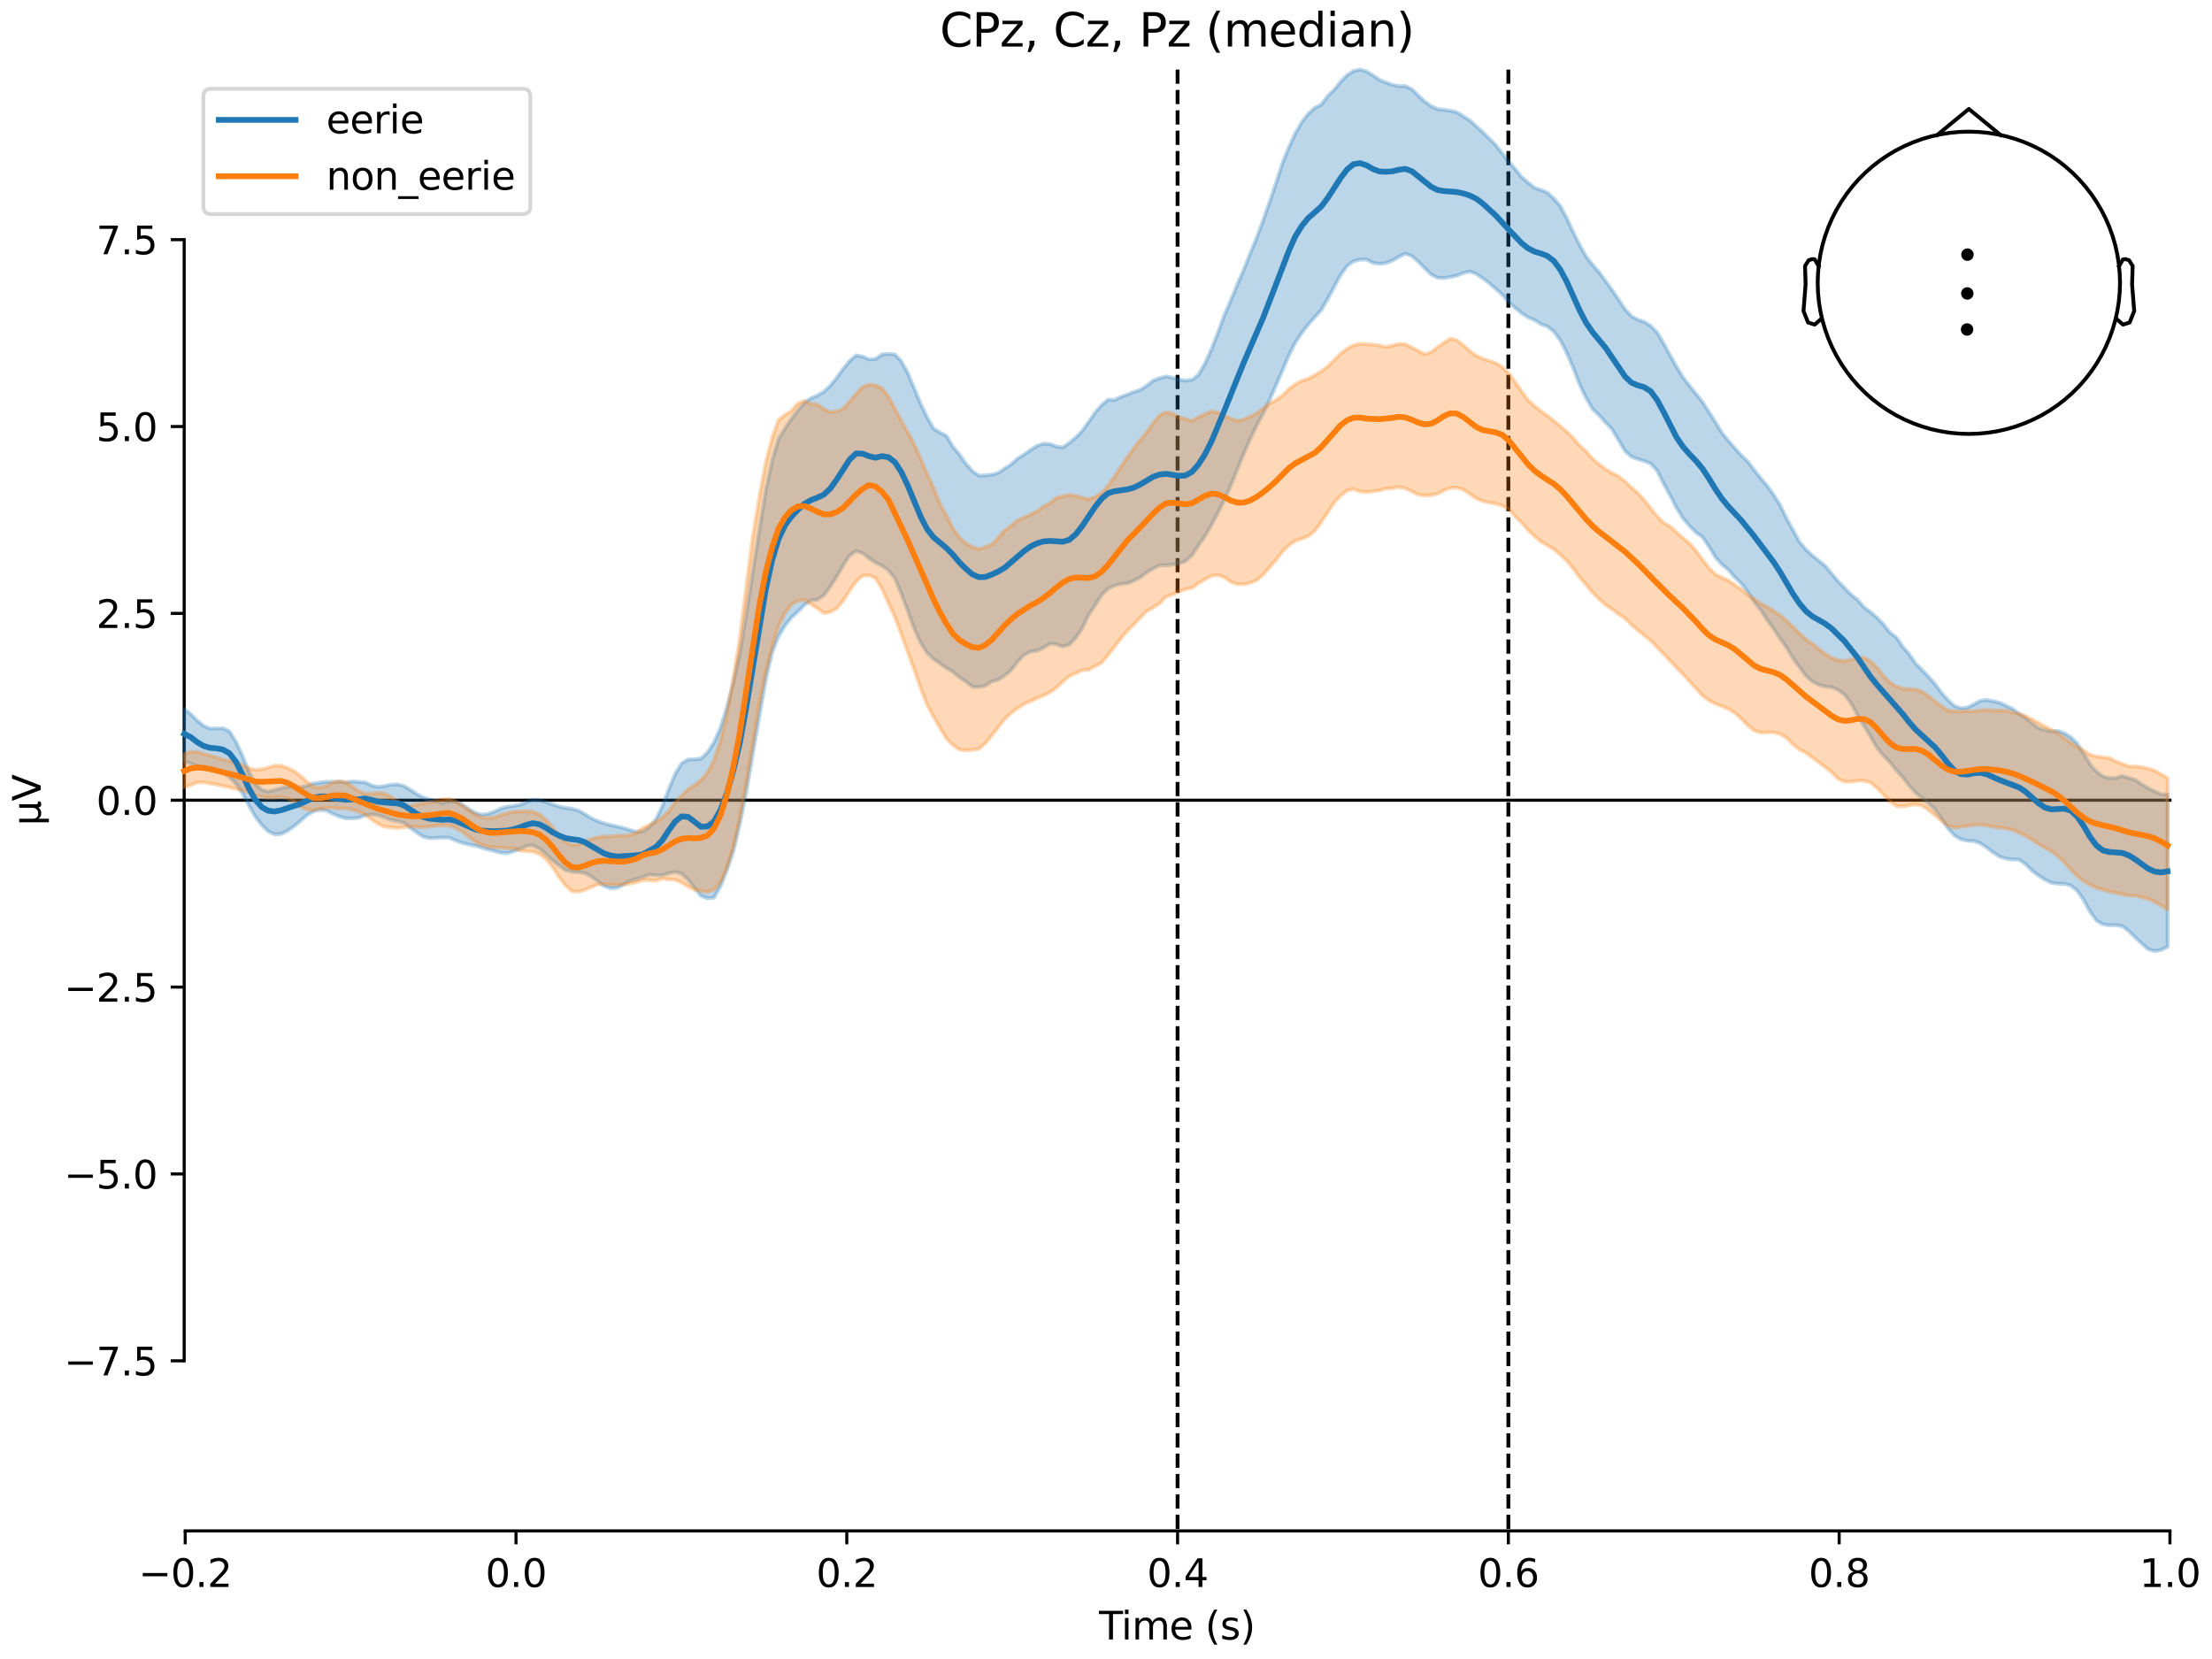 <?xml version="1.0" encoding="utf-8" standalone="no"?>
<!DOCTYPE svg PUBLIC "-//W3C//DTD SVG 1.1//EN"
  "http://www.w3.org/Graphics/SVG/1.1/DTD/svg11.dtd">
<svg xmlns:xlink="http://www.w3.org/1999/xlink" width="576pt" height="432pt" viewBox="0 0 576 432" xmlns="http://www.w3.org/2000/svg" version="1.1">
 <defs>
  <style type="text/css">*{stroke-linejoin: round; stroke-linecap: butt}</style>
 </defs>
 <g id="figure_1">
  <g id="patch_1">
   <path d="M 0 432 
L 576 432 
L 576 0 
L 0 0 
z
" style="fill: #ffffff"/>
  </g>
  <g id="axes_1">
   <g id="patch_2">
    <path d="M 47.961 398.644 
L 565.048 398.644 
L 565.048 18.118 
L 47.961 18.118 
L 47.961 398.644 
z
" style="fill: none; opacity: 0"/>
   </g>
   <g id="patch_3">
    <path d="M 47.961 354.353 
L 47.961 62.409 
" style="fill: none; stroke: #000000; stroke-width: 0.8; stroke-linejoin: miter; stroke-linecap: square"/>
   </g>
   <g id="LineCollection_1">
    <path d="M 306.639 18.118 
L 306.639 398.644 
" clip-path="url(#pc9b8f1519e)" style="fill: none; stroke-dasharray: 3.7,1.6; stroke-dashoffset: 0; stroke: #000000"/>
    <path d="M 392.776 18.118 
L 392.776 398.644 
" clip-path="url(#pc9b8f1519e)" style="fill: none; stroke-dasharray: 3.7,1.6; stroke-dashoffset: 0; stroke: #000000"/>
   </g>
   <g id="matplotlib.axis_1">
    <g id="xtick_1">
     <g id="line2d_1">
      <defs>
       <path id="m249f387455" d="M 0 0 
L 0 3.5 
" style="stroke: #000000; stroke-width: 0.8"/>
      </defs>
      <g>
       <use xlink:href="#m249f387455" x="48.23" y="398.644" style="stroke: #000000; stroke-width: 0.8"/>
      </g>
     </g>
     <g id="text_1">
      <!-- −0.2 -->
      <g transform="translate(36.089 413.242) scale(0.1 -0.1)">
       <defs>
        <path id="DejaVuSans-2212" d="M 678 2272 
L 4684 2272 
L 4684 1741 
L 678 1741 
L 678 2272 
z
" transform="scale(0.016)"/>
        <path id="DejaVuSans-30" d="M 2034 4250 
Q 1547 4250 1301 3770 
Q 1056 3291 1056 2328 
Q 1056 1369 1301 889 
Q 1547 409 2034 409 
Q 2525 409 2770 889 
Q 3016 1369 3016 2328 
Q 3016 3291 2770 3770 
Q 2525 4250 2034 4250 
z
M 2034 4750 
Q 2819 4750 3233 4129 
Q 3647 3509 3647 2328 
Q 3647 1150 3233 529 
Q 2819 -91 2034 -91 
Q 1250 -91 836 529 
Q 422 1150 422 2328 
Q 422 3509 836 4129 
Q 1250 4750 2034 4750 
z
" transform="scale(0.016)"/>
        <path id="DejaVuSans-2e" d="M 684 794 
L 1344 794 
L 1344 0 
L 684 0 
L 684 794 
z
" transform="scale(0.016)"/>
        <path id="DejaVuSans-32" d="M 1228 531 
L 3431 531 
L 3431 0 
L 469 0 
L 469 531 
Q 828 903 1448 1529 
Q 2069 2156 2228 2338 
Q 2531 2678 2651 2914 
Q 2772 3150 2772 3378 
Q 2772 3750 2511 3984 
Q 2250 4219 1831 4219 
Q 1534 4219 1204 4116 
Q 875 4013 500 3803 
L 500 4441 
Q 881 4594 1212 4672 
Q 1544 4750 1819 4750 
Q 2544 4750 2975 4387 
Q 3406 4025 3406 3419 
Q 3406 3131 3298 2873 
Q 3191 2616 2906 2266 
Q 2828 2175 2409 1742 
Q 1991 1309 1228 531 
z
" transform="scale(0.016)"/>
       </defs>
       <use xlink:href="#DejaVuSans-2212"/>
       <use xlink:href="#DejaVuSans-30" transform="translate(83.789 0)"/>
       <use xlink:href="#DejaVuSans-2e" transform="translate(147.412 0)"/>
       <use xlink:href="#DejaVuSans-32" transform="translate(179.199 0)"/>
      </g>
     </g>
    </g>
    <g id="xtick_2">
     <g id="line2d_2">
      <g>
       <use xlink:href="#m249f387455" x="134.367" y="398.644" style="stroke: #000000; stroke-width: 0.8"/>
      </g>
     </g>
     <g id="text_2">
      <!-- 0.0 -->
      <g transform="translate(126.415 413.242) scale(0.1 -0.1)">
       <use xlink:href="#DejaVuSans-30"/>
       <use xlink:href="#DejaVuSans-2e" transform="translate(63.623 0)"/>
       <use xlink:href="#DejaVuSans-30" transform="translate(95.41 0)"/>
      </g>
     </g>
    </g>
    <g id="xtick_3">
     <g id="line2d_3">
      <g>
       <use xlink:href="#m249f387455" x="220.503" y="398.644" style="stroke: #000000; stroke-width: 0.8"/>
      </g>
     </g>
     <g id="text_3">
      <!-- 0.2 -->
      <g transform="translate(212.551 413.242) scale(0.1 -0.1)">
       <use xlink:href="#DejaVuSans-30"/>
       <use xlink:href="#DejaVuSans-2e" transform="translate(63.623 0)"/>
       <use xlink:href="#DejaVuSans-32" transform="translate(95.41 0)"/>
      </g>
     </g>
    </g>
    <g id="xtick_4">
     <g id="line2d_4">
      <g>
       <use xlink:href="#m249f387455" x="306.639" y="398.644" style="stroke: #000000; stroke-width: 0.8"/>
      </g>
     </g>
     <g id="text_4">
      <!-- 0.4 -->
      <g transform="translate(298.688 413.242) scale(0.1 -0.1)">
       <defs>
        <path id="DejaVuSans-34" d="M 2419 4116 
L 825 1625 
L 2419 1625 
L 2419 4116 
z
M 2253 4666 
L 3047 4666 
L 3047 1625 
L 3713 1625 
L 3713 1100 
L 3047 1100 
L 3047 0 
L 2419 0 
L 2419 1100 
L 313 1100 
L 313 1709 
L 2253 4666 
z
" transform="scale(0.016)"/>
       </defs>
       <use xlink:href="#DejaVuSans-30"/>
       <use xlink:href="#DejaVuSans-2e" transform="translate(63.623 0)"/>
       <use xlink:href="#DejaVuSans-34" transform="translate(95.41 0)"/>
      </g>
     </g>
    </g>
    <g id="xtick_5">
     <g id="line2d_5">
      <g>
       <use xlink:href="#m249f387455" x="392.776" y="398.644" style="stroke: #000000; stroke-width: 0.8"/>
      </g>
     </g>
     <g id="text_5">
      <!-- 0.6 -->
      <g transform="translate(384.824 413.242) scale(0.1 -0.1)">
       <defs>
        <path id="DejaVuSans-36" d="M 2113 2584 
Q 1688 2584 1439 2293 
Q 1191 2003 1191 1497 
Q 1191 994 1439 701 
Q 1688 409 2113 409 
Q 2538 409 2786 701 
Q 3034 994 3034 1497 
Q 3034 2003 2786 2293 
Q 2538 2584 2113 2584 
z
M 3366 4563 
L 3366 3988 
Q 3128 4100 2886 4159 
Q 2644 4219 2406 4219 
Q 1781 4219 1451 3797 
Q 1122 3375 1075 2522 
Q 1259 2794 1537 2939 
Q 1816 3084 2150 3084 
Q 2853 3084 3261 2657 
Q 3669 2231 3669 1497 
Q 3669 778 3244 343 
Q 2819 -91 2113 -91 
Q 1303 -91 875 529 
Q 447 1150 447 2328 
Q 447 3434 972 4092 
Q 1497 4750 2381 4750 
Q 2619 4750 2861 4703 
Q 3103 4656 3366 4563 
z
" transform="scale(0.016)"/>
       </defs>
       <use xlink:href="#DejaVuSans-30"/>
       <use xlink:href="#DejaVuSans-2e" transform="translate(63.623 0)"/>
       <use xlink:href="#DejaVuSans-36" transform="translate(95.41 0)"/>
      </g>
     </g>
    </g>
    <g id="xtick_6">
     <g id="line2d_6">
      <g>
       <use xlink:href="#m249f387455" x="478.912" y="398.644" style="stroke: #000000; stroke-width: 0.8"/>
      </g>
     </g>
     <g id="text_6">
      <!-- 0.8 -->
      <g transform="translate(470.96 413.242) scale(0.1 -0.1)">
       <defs>
        <path id="DejaVuSans-38" d="M 2034 2216 
Q 1584 2216 1326 1975 
Q 1069 1734 1069 1313 
Q 1069 891 1326 650 
Q 1584 409 2034 409 
Q 2484 409 2743 651 
Q 3003 894 3003 1313 
Q 3003 1734 2745 1975 
Q 2488 2216 2034 2216 
z
M 1403 2484 
Q 997 2584 770 2862 
Q 544 3141 544 3541 
Q 544 4100 942 4425 
Q 1341 4750 2034 4750 
Q 2731 4750 3128 4425 
Q 3525 4100 3525 3541 
Q 3525 3141 3298 2862 
Q 3072 2584 2669 2484 
Q 3125 2378 3379 2068 
Q 3634 1759 3634 1313 
Q 3634 634 3220 271 
Q 2806 -91 2034 -91 
Q 1263 -91 848 271 
Q 434 634 434 1313 
Q 434 1759 690 2068 
Q 947 2378 1403 2484 
z
M 1172 3481 
Q 1172 3119 1398 2916 
Q 1625 2713 2034 2713 
Q 2441 2713 2670 2916 
Q 2900 3119 2900 3481 
Q 2900 3844 2670 4047 
Q 2441 4250 2034 4250 
Q 1625 4250 1398 4047 
Q 1172 3844 1172 3481 
z
" transform="scale(0.016)"/>
       </defs>
       <use xlink:href="#DejaVuSans-30"/>
       <use xlink:href="#DejaVuSans-2e" transform="translate(63.623 0)"/>
       <use xlink:href="#DejaVuSans-38" transform="translate(95.41 0)"/>
      </g>
     </g>
    </g>
    <g id="xtick_7">
     <g id="line2d_7">
      <g>
       <use xlink:href="#m249f387455" x="565.048" y="398.644" style="stroke: #000000; stroke-width: 0.8"/>
      </g>
     </g>
     <g id="text_7">
      <!-- 1.0 -->
      <g transform="translate(557.097 413.242) scale(0.1 -0.1)">
       <defs>
        <path id="DejaVuSans-31" d="M 794 531 
L 1825 531 
L 1825 4091 
L 703 3866 
L 703 4441 
L 1819 4666 
L 2450 4666 
L 2450 531 
L 3481 531 
L 3481 0 
L 794 0 
L 794 531 
z
" transform="scale(0.016)"/>
       </defs>
       <use xlink:href="#DejaVuSans-31"/>
       <use xlink:href="#DejaVuSans-2e" transform="translate(63.623 0)"/>
       <use xlink:href="#DejaVuSans-30" transform="translate(95.41 0)"/>
      </g>
     </g>
    </g>
    <g id="text_8">
     <!-- Time (s) -->
     <g transform="translate(286.176 426.92) scale(0.1 -0.1)">
      <defs>
       <path id="DejaVuSans-54" d="M -19 4666 
L 3928 4666 
L 3928 4134 
L 2272 4134 
L 2272 0 
L 1638 0 
L 1638 4134 
L -19 4134 
L -19 4666 
z
" transform="scale(0.016)"/>
       <path id="DejaVuSans-69" d="M 603 3500 
L 1178 3500 
L 1178 0 
L 603 0 
L 603 3500 
z
M 603 4863 
L 1178 4863 
L 1178 4134 
L 603 4134 
L 603 4863 
z
" transform="scale(0.016)"/>
       <path id="DejaVuSans-6d" d="M 3328 2828 
Q 3544 3216 3844 3400 
Q 4144 3584 4550 3584 
Q 5097 3584 5394 3201 
Q 5691 2819 5691 2113 
L 5691 0 
L 5113 0 
L 5113 2094 
Q 5113 2597 4934 2840 
Q 4756 3084 4391 3084 
Q 3944 3084 3684 2787 
Q 3425 2491 3425 1978 
L 3425 0 
L 2847 0 
L 2847 2094 
Q 2847 2600 2669 2842 
Q 2491 3084 2119 3084 
Q 1678 3084 1418 2786 
Q 1159 2488 1159 1978 
L 1159 0 
L 581 0 
L 581 3500 
L 1159 3500 
L 1159 2956 
Q 1356 3278 1631 3431 
Q 1906 3584 2284 3584 
Q 2666 3584 2933 3390 
Q 3200 3197 3328 2828 
z
" transform="scale(0.016)"/>
       <path id="DejaVuSans-65" d="M 3597 1894 
L 3597 1613 
L 953 1613 
Q 991 1019 1311 708 
Q 1631 397 2203 397 
Q 2534 397 2845 478 
Q 3156 559 3463 722 
L 3463 178 
Q 3153 47 2828 -22 
Q 2503 -91 2169 -91 
Q 1331 -91 842 396 
Q 353 884 353 1716 
Q 353 2575 817 3079 
Q 1281 3584 2069 3584 
Q 2775 3584 3186 3129 
Q 3597 2675 3597 1894 
z
M 3022 2063 
Q 3016 2534 2758 2815 
Q 2500 3097 2075 3097 
Q 1594 3097 1305 2825 
Q 1016 2553 972 2059 
L 3022 2063 
z
" transform="scale(0.016)"/>
       <path id="DejaVuSans-20" transform="scale(0.016)"/>
       <path id="DejaVuSans-28" d="M 1984 4856 
Q 1566 4138 1362 3434 
Q 1159 2731 1159 2009 
Q 1159 1288 1364 580 
Q 1569 -128 1984 -844 
L 1484 -844 
Q 1016 -109 783 600 
Q 550 1309 550 2009 
Q 550 2706 781 3412 
Q 1013 4119 1484 4856 
L 1984 4856 
z
" transform="scale(0.016)"/>
       <path id="DejaVuSans-73" d="M 2834 3397 
L 2834 2853 
Q 2591 2978 2328 3040 
Q 2066 3103 1784 3103 
Q 1356 3103 1142 2972 
Q 928 2841 928 2578 
Q 928 2378 1081 2264 
Q 1234 2150 1697 2047 
L 1894 2003 
Q 2506 1872 2764 1633 
Q 3022 1394 3022 966 
Q 3022 478 2636 193 
Q 2250 -91 1575 -91 
Q 1294 -91 989 -36 
Q 684 19 347 128 
L 347 722 
Q 666 556 975 473 
Q 1284 391 1588 391 
Q 1994 391 2212 530 
Q 2431 669 2431 922 
Q 2431 1156 2273 1281 
Q 2116 1406 1581 1522 
L 1381 1569 
Q 847 1681 609 1914 
Q 372 2147 372 2553 
Q 372 3047 722 3315 
Q 1072 3584 1716 3584 
Q 2034 3584 2315 3537 
Q 2597 3491 2834 3397 
z
" transform="scale(0.016)"/>
       <path id="DejaVuSans-29" d="M 513 4856 
L 1013 4856 
Q 1481 4119 1714 3412 
Q 1947 2706 1947 2009 
Q 1947 1309 1714 600 
Q 1481 -109 1013 -844 
L 513 -844 
Q 928 -128 1133 580 
Q 1338 1288 1338 2009 
Q 1338 2731 1133 3434 
Q 928 4138 513 4856 
z
" transform="scale(0.016)"/>
      </defs>
      <use xlink:href="#DejaVuSans-54"/>
      <use xlink:href="#DejaVuSans-69" transform="translate(57.959 0)"/>
      <use xlink:href="#DejaVuSans-6d" transform="translate(85.742 0)"/>
      <use xlink:href="#DejaVuSans-65" transform="translate(183.154 0)"/>
      <use xlink:href="#DejaVuSans-20" transform="translate(244.678 0)"/>
      <use xlink:href="#DejaVuSans-28" transform="translate(276.465 0)"/>
      <use xlink:href="#DejaVuSans-73" transform="translate(315.479 0)"/>
      <use xlink:href="#DejaVuSans-29" transform="translate(367.578 0)"/>
     </g>
    </g>
   </g>
   <g id="matplotlib.axis_2">
    <g id="ytick_1">
     <g id="line2d_8">
      <defs>
       <path id="m0642c5c22d" d="M 0 0 
L -3.5 0 
" style="stroke: #000000; stroke-width: 0.8"/>
      </defs>
      <g>
       <use xlink:href="#m0642c5c22d" x="47.961" y="354.353" style="stroke: #000000; stroke-width: 0.8"/>
      </g>
     </g>
     <g id="text_9">
      <!-- −7.5 -->
      <g transform="translate(16.678 358.153) scale(0.1 -0.1)">
       <defs>
        <path id="DejaVuSans-37" d="M 525 4666 
L 3525 4666 
L 3525 4397 
L 1831 0 
L 1172 0 
L 2766 4134 
L 525 4134 
L 525 4666 
z
" transform="scale(0.016)"/>
        <path id="DejaVuSans-35" d="M 691 4666 
L 3169 4666 
L 3169 4134 
L 1269 4134 
L 1269 2991 
Q 1406 3038 1543 3061 
Q 1681 3084 1819 3084 
Q 2600 3084 3056 2656 
Q 3513 2228 3513 1497 
Q 3513 744 3044 326 
Q 2575 -91 1722 -91 
Q 1428 -91 1123 -41 
Q 819 9 494 109 
L 494 744 
Q 775 591 1075 516 
Q 1375 441 1709 441 
Q 2250 441 2565 725 
Q 2881 1009 2881 1497 
Q 2881 1984 2565 2268 
Q 2250 2553 1709 2553 
Q 1456 2553 1204 2497 
Q 953 2441 691 2322 
L 691 4666 
z
" transform="scale(0.016)"/>
       </defs>
       <use xlink:href="#DejaVuSans-2212"/>
       <use xlink:href="#DejaVuSans-37" transform="translate(83.789 0)"/>
       <use xlink:href="#DejaVuSans-2e" transform="translate(147.412 0)"/>
       <use xlink:href="#DejaVuSans-35" transform="translate(179.199 0)"/>
      </g>
     </g>
    </g>
    <g id="ytick_2">
     <g id="line2d_9">
      <g>
       <use xlink:href="#m0642c5c22d" x="47.961" y="305.696" style="stroke: #000000; stroke-width: 0.8"/>
      </g>
     </g>
     <g id="text_10">
      <!-- −5.0 -->
      <g transform="translate(16.678 309.495) scale(0.1 -0.1)">
       <use xlink:href="#DejaVuSans-2212"/>
       <use xlink:href="#DejaVuSans-35" transform="translate(83.789 0)"/>
       <use xlink:href="#DejaVuSans-2e" transform="translate(147.412 0)"/>
       <use xlink:href="#DejaVuSans-30" transform="translate(179.199 0)"/>
      </g>
     </g>
    </g>
    <g id="ytick_3">
     <g id="line2d_10">
      <g>
       <use xlink:href="#m0642c5c22d" x="47.961" y="257.038" style="stroke: #000000; stroke-width: 0.8"/>
      </g>
     </g>
     <g id="text_11">
      <!-- −2.5 -->
      <g transform="translate(16.678 260.838) scale(0.1 -0.1)">
       <use xlink:href="#DejaVuSans-2212"/>
       <use xlink:href="#DejaVuSans-32" transform="translate(83.789 0)"/>
       <use xlink:href="#DejaVuSans-2e" transform="translate(147.412 0)"/>
       <use xlink:href="#DejaVuSans-35" transform="translate(179.199 0)"/>
      </g>
     </g>
    </g>
    <g id="ytick_4">
     <g id="line2d_11">
      <g>
       <use xlink:href="#m0642c5c22d" x="47.961" y="208.381" style="stroke: #000000; stroke-width: 0.8"/>
      </g>
     </g>
     <g id="text_12">
      <!-- 0.0 -->
      <g transform="translate(25.058 212.18) scale(0.1 -0.1)">
       <use xlink:href="#DejaVuSans-30"/>
       <use xlink:href="#DejaVuSans-2e" transform="translate(63.623 0)"/>
       <use xlink:href="#DejaVuSans-30" transform="translate(95.41 0)"/>
      </g>
     </g>
    </g>
    <g id="ytick_5">
     <g id="line2d_12">
      <g>
       <use xlink:href="#m0642c5c22d" x="47.961" y="159.723" style="stroke: #000000; stroke-width: 0.8"/>
      </g>
     </g>
     <g id="text_13">
      <!-- 2.5 -->
      <g transform="translate(25.058 163.523) scale(0.1 -0.1)">
       <use xlink:href="#DejaVuSans-32"/>
       <use xlink:href="#DejaVuSans-2e" transform="translate(63.623 0)"/>
       <use xlink:href="#DejaVuSans-35" transform="translate(95.41 0)"/>
      </g>
     </g>
    </g>
    <g id="ytick_6">
     <g id="line2d_13">
      <g>
       <use xlink:href="#m0642c5c22d" x="47.961" y="111.066" style="stroke: #000000; stroke-width: 0.8"/>
      </g>
     </g>
     <g id="text_14">
      <!-- 5.0 -->
      <g transform="translate(25.058 114.865) scale(0.1 -0.1)">
       <use xlink:href="#DejaVuSans-35"/>
       <use xlink:href="#DejaVuSans-2e" transform="translate(63.623 0)"/>
       <use xlink:href="#DejaVuSans-30" transform="translate(95.41 0)"/>
      </g>
     </g>
    </g>
    <g id="ytick_7">
     <g id="line2d_14">
      <g>
       <use xlink:href="#m0642c5c22d" x="47.961" y="62.409" style="stroke: #000000; stroke-width: 0.8"/>
      </g>
     </g>
     <g id="text_15">
      <!-- 7.5 -->
      <g transform="translate(25.058 66.208) scale(0.1 -0.1)">
       <use xlink:href="#DejaVuSans-37"/>
       <use xlink:href="#DejaVuSans-2e" transform="translate(63.623 0)"/>
       <use xlink:href="#DejaVuSans-35" transform="translate(95.41 0)"/>
      </g>
     </g>
    </g>
    <g id="text_16">
     <!-- µV -->
     <g transform="translate(10.599 214.982) rotate(-90) scale(0.1 -0.1)">
      <defs>
       <path id="DejaVuSans-b5" d="M 544 -1331 
L 544 3500 
L 1119 3500 
L 1119 1325 
Q 1119 872 1334 640 
Q 1550 409 1972 409 
Q 2434 409 2667 671 
Q 2900 934 2900 1459 
L 2900 3500 
L 3475 3500 
L 3475 806 
Q 3475 619 3529 530 
Q 3584 441 3700 441 
Q 3728 441 3778 458 
Q 3828 475 3916 513 
L 3916 50 
Q 3788 -22 3673 -56 
Q 3559 -91 3450 -91 
Q 3234 -91 3106 31 
Q 2978 153 2931 403 
Q 2775 156 2548 32 
Q 2322 -91 2016 -91 
Q 1697 -91 1473 31 
Q 1250 153 1119 397 
L 1119 -1331 
L 544 -1331 
z
" transform="scale(0.016)"/>
       <path id="DejaVuSans-56" d="M 1831 0 
L 50 4666 
L 709 4666 
L 2188 738 
L 3669 4666 
L 4325 4666 
L 2547 0 
L 1831 0 
z
" transform="scale(0.016)"/>
      </defs>
      <use xlink:href="#DejaVuSans-b5"/>
      <use xlink:href="#DejaVuSans-56" transform="translate(63.623 0)"/>
     </g>
    </g>
   </g>
   <g id="patch_4">
    <path d="M 48.23 398.644 
L 565.048 398.644 
" style="fill: none; stroke: #000000; stroke-width: 0.8; stroke-linejoin: miter; stroke-linecap: square"/>
   </g>
   <g id="patch_5">
    <path d="M 47.961 208.381 
L 565.048 208.381 
" style="fill: none; stroke: #000000; stroke-width: 0.8; stroke-linejoin: miter; stroke-linecap: square"/>
   </g>
   <g id="text_17">
    <!-- CPz, Cz, Pz (median) -->
    <g transform="translate(244.735 12.118) scale(0.12 -0.12)">
     <defs>
      <path id="DejaVuSans-43" d="M 4122 4306 
L 4122 3641 
Q 3803 3938 3442 4084 
Q 3081 4231 2675 4231 
Q 1875 4231 1450 3742 
Q 1025 3253 1025 2328 
Q 1025 1406 1450 917 
Q 1875 428 2675 428 
Q 3081 428 3442 575 
Q 3803 722 4122 1019 
L 4122 359 
Q 3791 134 3420 21 
Q 3050 -91 2638 -91 
Q 1578 -91 968 557 
Q 359 1206 359 2328 
Q 359 3453 968 4101 
Q 1578 4750 2638 4750 
Q 3056 4750 3426 4639 
Q 3797 4528 4122 4306 
z
" transform="scale(0.016)"/>
      <path id="DejaVuSans-50" d="M 1259 4147 
L 1259 2394 
L 2053 2394 
Q 2494 2394 2734 2622 
Q 2975 2850 2975 3272 
Q 2975 3691 2734 3919 
Q 2494 4147 2053 4147 
L 1259 4147 
z
M 628 4666 
L 2053 4666 
Q 2838 4666 3239 4311 
Q 3641 3956 3641 3272 
Q 3641 2581 3239 2228 
Q 2838 1875 2053 1875 
L 1259 1875 
L 1259 0 
L 628 0 
L 628 4666 
z
" transform="scale(0.016)"/>
      <path id="DejaVuSans-7a" d="M 353 3500 
L 3084 3500 
L 3084 2975 
L 922 459 
L 3084 459 
L 3084 0 
L 275 0 
L 275 525 
L 2438 3041 
L 353 3041 
L 353 3500 
z
" transform="scale(0.016)"/>
      <path id="DejaVuSans-2c" d="M 750 794 
L 1409 794 
L 1409 256 
L 897 -744 
L 494 -744 
L 750 256 
L 750 794 
z
" transform="scale(0.016)"/>
      <path id="DejaVuSans-64" d="M 2906 2969 
L 2906 4863 
L 3481 4863 
L 3481 0 
L 2906 0 
L 2906 525 
Q 2725 213 2448 61 
Q 2172 -91 1784 -91 
Q 1150 -91 751 415 
Q 353 922 353 1747 
Q 353 2572 751 3078 
Q 1150 3584 1784 3584 
Q 2172 3584 2448 3432 
Q 2725 3281 2906 2969 
z
M 947 1747 
Q 947 1113 1208 752 
Q 1469 391 1925 391 
Q 2381 391 2643 752 
Q 2906 1113 2906 1747 
Q 2906 2381 2643 2742 
Q 2381 3103 1925 3103 
Q 1469 3103 1208 2742 
Q 947 2381 947 1747 
z
" transform="scale(0.016)"/>
      <path id="DejaVuSans-61" d="M 2194 1759 
Q 1497 1759 1228 1600 
Q 959 1441 959 1056 
Q 959 750 1161 570 
Q 1363 391 1709 391 
Q 2188 391 2477 730 
Q 2766 1069 2766 1631 
L 2766 1759 
L 2194 1759 
z
M 3341 1997 
L 3341 0 
L 2766 0 
L 2766 531 
Q 2569 213 2275 61 
Q 1981 -91 1556 -91 
Q 1019 -91 701 211 
Q 384 513 384 1019 
Q 384 1609 779 1909 
Q 1175 2209 1959 2209 
L 2766 2209 
L 2766 2266 
Q 2766 2663 2505 2880 
Q 2244 3097 1772 3097 
Q 1472 3097 1187 3025 
Q 903 2953 641 2809 
L 641 3341 
Q 956 3463 1253 3523 
Q 1550 3584 1831 3584 
Q 2591 3584 2966 3190 
Q 3341 2797 3341 1997 
z
" transform="scale(0.016)"/>
      <path id="DejaVuSans-6e" d="M 3513 2113 
L 3513 0 
L 2938 0 
L 2938 2094 
Q 2938 2591 2744 2837 
Q 2550 3084 2163 3084 
Q 1697 3084 1428 2787 
Q 1159 2491 1159 1978 
L 1159 0 
L 581 0 
L 581 3500 
L 1159 3500 
L 1159 2956 
Q 1366 3272 1645 3428 
Q 1925 3584 2291 3584 
Q 2894 3584 3203 3211 
Q 3513 2838 3513 2113 
z
" transform="scale(0.016)"/>
     </defs>
     <use xlink:href="#DejaVuSans-43"/>
     <use xlink:href="#DejaVuSans-50" transform="translate(69.824 0)"/>
     <use xlink:href="#DejaVuSans-7a" transform="translate(130.127 0)"/>
     <use xlink:href="#DejaVuSans-2c" transform="translate(182.617 0)"/>
     <use xlink:href="#DejaVuSans-20" transform="translate(214.404 0)"/>
     <use xlink:href="#DejaVuSans-43" transform="translate(246.191 0)"/>
     <use xlink:href="#DejaVuSans-7a" transform="translate(316.016 0)"/>
     <use xlink:href="#DejaVuSans-2c" transform="translate(368.506 0)"/>
     <use xlink:href="#DejaVuSans-20" transform="translate(400.293 0)"/>
     <use xlink:href="#DejaVuSans-50" transform="translate(432.08 0)"/>
     <use xlink:href="#DejaVuSans-7a" transform="translate(492.383 0)"/>
     <use xlink:href="#DejaVuSans-20" transform="translate(544.873 0)"/>
     <use xlink:href="#DejaVuSans-28" transform="translate(576.66 0)"/>
     <use xlink:href="#DejaVuSans-6d" transform="translate(615.674 0)"/>
     <use xlink:href="#DejaVuSans-65" transform="translate(713.086 0)"/>
     <use xlink:href="#DejaVuSans-64" transform="translate(774.609 0)"/>
     <use xlink:href="#DejaVuSans-69" transform="translate(838.086 0)"/>
     <use xlink:href="#DejaVuSans-61" transform="translate(865.869 0)"/>
     <use xlink:href="#DejaVuSans-6e" transform="translate(927.148 0)"/>
     <use xlink:href="#DejaVuSans-29" transform="translate(990.527 0)"/>
    </g>
   </g>
   <g id="legend_1">
    <g id="patch_6">
     <path d="M 54.961 55.753 
L 136.103 55.753 
Q 138.103 55.753 138.103 53.753 
L 138.103 25.118 
Q 138.103 23.118 136.103 23.118 
L 54.961 23.118 
Q 52.961 23.118 52.961 25.118 
L 52.961 53.753 
Q 52.961 55.753 54.961 55.753 
z
" style="fill: #ffffff; opacity: 0.8; stroke: #cccccc; stroke-linejoin: miter"/>
    </g>
    <g id="line2d_15">
     <path d="M 56.961 31.217 
L 66.961 31.217 
L 76.961 31.217 
" style="fill: none; stroke: #1f77b4; stroke-width: 1.5; stroke-linecap: square"/>
    </g>
    <g id="text_18">
     <!-- eerie -->
     <g transform="translate(84.961 34.717) scale(0.1 -0.1)">
      <defs>
       <path id="DejaVuSans-72" d="M 2631 2963 
Q 2534 3019 2420 3045 
Q 2306 3072 2169 3072 
Q 1681 3072 1420 2755 
Q 1159 2438 1159 1844 
L 1159 0 
L 581 0 
L 581 3500 
L 1159 3500 
L 1159 2956 
Q 1341 3275 1631 3429 
Q 1922 3584 2338 3584 
Q 2397 3584 2469 3576 
Q 2541 3569 2628 3553 
L 2631 2963 
z
" transform="scale(0.016)"/>
      </defs>
      <use xlink:href="#DejaVuSans-65"/>
      <use xlink:href="#DejaVuSans-65" transform="translate(61.523 0)"/>
      <use xlink:href="#DejaVuSans-72" transform="translate(123.047 0)"/>
      <use xlink:href="#DejaVuSans-69" transform="translate(164.16 0)"/>
      <use xlink:href="#DejaVuSans-65" transform="translate(191.943 0)"/>
     </g>
    </g>
    <g id="line2d_16">
     <path d="M 56.961 45.895 
L 66.961 45.895 
L 76.961 45.895 
" style="fill: none; stroke: #ff7f0e; stroke-width: 1.5; stroke-linecap: square"/>
    </g>
    <g id="text_19">
     <!-- non_eerie -->
     <g transform="translate(84.961 49.395) scale(0.1 -0.1)">
      <defs>
       <path id="DejaVuSans-6f" d="M 1959 3097 
Q 1497 3097 1228 2736 
Q 959 2375 959 1747 
Q 959 1119 1226 758 
Q 1494 397 1959 397 
Q 2419 397 2687 759 
Q 2956 1122 2956 1747 
Q 2956 2369 2687 2733 
Q 2419 3097 1959 3097 
z
M 1959 3584 
Q 2709 3584 3137 3096 
Q 3566 2609 3566 1747 
Q 3566 888 3137 398 
Q 2709 -91 1959 -91 
Q 1206 -91 779 398 
Q 353 888 353 1747 
Q 353 2609 779 3096 
Q 1206 3584 1959 3584 
z
" transform="scale(0.016)"/>
       <path id="DejaVuSans-5f" d="M 3263 -1063 
L 3263 -1509 
L -63 -1509 
L -63 -1063 
L 3263 -1063 
z
" transform="scale(0.016)"/>
      </defs>
      <use xlink:href="#DejaVuSans-6e"/>
      <use xlink:href="#DejaVuSans-6f" transform="translate(63.379 0)"/>
      <use xlink:href="#DejaVuSans-6e" transform="translate(124.561 0)"/>
      <use xlink:href="#DejaVuSans-5f" transform="translate(187.939 0)"/>
      <use xlink:href="#DejaVuSans-65" transform="translate(237.939 0)"/>
      <use xlink:href="#DejaVuSans-65" transform="translate(299.463 0)"/>
      <use xlink:href="#DejaVuSans-72" transform="translate(360.986 0)"/>
      <use xlink:href="#DejaVuSans-69" transform="translate(402.1 0)"/>
      <use xlink:href="#DejaVuSans-65" transform="translate(429.883 0)"/>
     </g>
    </g>
   </g>
   <g id="FillBetweenPolyCollection_1">
    <defs>
     <path id="m77cdea0776" d="M 47.961 -247.413 
L 47.961 -233.671 
L 49.644 -233.174 
L 51.326 -232.562 
L 53.008 -232.105 
L 54.691 -231.936 
L 56.373 -231.492 
L 58.055 -230.832 
L 59.738 -229.601 
L 61.42 -227.951 
L 63.102 -225.472 
L 64.785 -222.299 
L 66.467 -219.388 
L 68.149 -217.164 
L 69.832 -215.538 
L 71.514 -214.737 
L 73.196 -214.842 
L 74.879 -215.679 
L 76.561 -216.845 
L 78.243 -218.238 
L 79.926 -219.699 
L 81.608 -220.678 
L 83.291 -221.132 
L 84.973 -220.96 
L 86.655 -220.092 
L 88.338 -219.401 
L 90.02 -218.916 
L 91.702 -218.918 
L 93.385 -219.045 
L 95.067 -219.685 
L 96.749 -219.945 
L 98.432 -219.715 
L 100.114 -219.133 
L 101.796 -218.487 
L 103.479 -218.173 
L 105.161 -217.701 
L 106.843 -216.432 
L 108.526 -215.206 
L 110.208 -214.124 
L 111.89 -213.747 
L 113.573 -213.823 
L 115.255 -213.893 
L 116.938 -213.883 
L 118.62 -213.165 
L 120.302 -212.517 
L 121.985 -212.12 
L 123.667 -211.764 
L 125.349 -211.318 
L 127.032 -210.8 
L 128.714 -210.401 
L 130.396 -209.94 
L 132.079 -209.831 
L 133.761 -210.321 
L 135.443 -210.962 
L 137.126 -211.699 
L 138.808 -211.834 
L 140.49 -211.006 
L 142.173 -209.548 
L 143.855 -207.965 
L 145.537 -206.652 
L 147.22 -205.428 
L 148.902 -204.969 
L 150.585 -204.837 
L 152.267 -204.642 
L 153.949 -203.785 
L 155.632 -202.536 
L 157.314 -201.266 
L 158.996 -200.688 
L 160.679 -200.799 
L 162.361 -201.644 
L 164.043 -202.595 
L 165.726 -203.095 
L 167.408 -203.602 
L 169.09 -204.228 
L 170.773 -204.087 
L 172.455 -204.052 
L 174.137 -204.616 
L 175.82 -204.955 
L 177.502 -204.467 
L 179.184 -202.933 
L 180.867 -200.766 
L 182.549 -198.705 
L 184.232 -198.088 
L 185.914 -198.234 
L 187.596 -201.218 
L 189.279 -205.358 
L 190.961 -210.391 
L 192.643 -217.408 
L 194.326 -225.724 
L 196.008 -235.621 
L 197.69 -245.248 
L 199.373 -254.847 
L 201.055 -262.155 
L 202.737 -266.351 
L 204.42 -269.1 
L 206.102 -271.204 
L 207.784 -272.749 
L 209.467 -274.457 
L 211.149 -275.686 
L 212.831 -275.817 
L 214.514 -276.931 
L 216.196 -279.238 
L 217.879 -281.862 
L 219.561 -284.744 
L 221.243 -287.333 
L 222.926 -288.468 
L 224.608 -287.955 
L 226.29 -286.601 
L 227.973 -285.492 
L 229.655 -284.69 
L 231.337 -283.466 
L 233.02 -281.403 
L 234.702 -277.363 
L 236.384 -272.875 
L 238.067 -268.284 
L 239.749 -264.595 
L 241.431 -261.957 
L 243.114 -260.385 
L 244.796 -259.198 
L 246.478 -258.021 
L 248.161 -257.013 
L 249.843 -255.607 
L 251.525 -254.49 
L 253.208 -253.178 
L 254.89 -253.098 
L 256.573 -253.407 
L 258.255 -254.543 
L 259.937 -254.968 
L 261.62 -256.091 
L 263.302 -257.426 
L 264.984 -259.717 
L 266.667 -261.429 
L 268.349 -262.296 
L 270.031 -262.549 
L 271.714 -263.324 
L 273.396 -264.364 
L 275.078 -264.223 
L 276.761 -263.658 
L 278.443 -264.104 
L 280.125 -265.929 
L 281.808 -268.402 
L 283.49 -271.918 
L 285.172 -274.394 
L 286.855 -277.054 
L 288.537 -278.719 
L 290.22 -279.517 
L 291.902 -279.953 
L 293.584 -280.084 
L 295.267 -280.742 
L 296.949 -281.645 
L 298.631 -282.983 
L 300.314 -283.926 
L 301.996 -284.804 
L 303.678 -284.769 
L 305.361 -284.953 
L 307.043 -285.238 
L 308.725 -285.843 
L 310.408 -287.405 
L 312.09 -289.988 
L 313.772 -292.346 
L 315.455 -295.278 
L 317.137 -298.462 
L 318.819 -301.796 
L 320.502 -305.561 
L 322.184 -309.685 
L 323.867 -313.864 
L 325.549 -317.649 
L 327.231 -321.185 
L 328.914 -324.271 
L 330.596 -327.844 
L 332.278 -331.709 
L 333.961 -335.564 
L 335.643 -339.555 
L 337.325 -342.846 
L 339.008 -345.358 
L 340.69 -347.518 
L 342.372 -349.432 
L 344.055 -351.277 
L 345.737 -354.157 
L 347.419 -357.304 
L 349.102 -360.412 
L 350.784 -362.75 
L 352.466 -363.955 
L 354.149 -364.387 
L 355.831 -364.424 
L 357.514 -363.548 
L 359.196 -363.31 
L 360.878 -363.491 
L 362.561 -364.142 
L 364.243 -365.088 
L 365.925 -365.969 
L 367.608 -365.345 
L 369.29 -363.901 
L 370.972 -362.169 
L 372.655 -360.55 
L 374.337 -359.669 
L 376.019 -359.6 
L 377.702 -359.869 
L 379.384 -360.249 
L 381.066 -360.904 
L 382.749 -361.312 
L 384.431 -360.661 
L 386.113 -359.538 
L 387.796 -358.256 
L 389.478 -356.803 
L 391.161 -355.277 
L 392.843 -353.421 
L 394.525 -351.818 
L 396.208 -350.453 
L 397.89 -349.376 
L 399.572 -348.657 
L 401.255 -347.61 
L 402.937 -347.004 
L 404.619 -345.663 
L 406.302 -343.39 
L 407.984 -340.094 
L 409.666 -336.226 
L 411.349 -331.83 
L 413.031 -328.345 
L 414.713 -325.481 
L 416.396 -323.907 
L 418.078 -321.99 
L 419.76 -320.261 
L 421.443 -317.429 
L 423.125 -314.592 
L 424.808 -313.076 
L 426.49 -312.473 
L 428.172 -311.915 
L 429.855 -311.277 
L 431.537 -309.434 
L 433.219 -306.04 
L 434.902 -302.991 
L 436.584 -299.707 
L 438.266 -297.031 
L 439.949 -295.044 
L 441.631 -293.369 
L 443.313 -292.177 
L 444.996 -289.711 
L 446.678 -286.91 
L 448.36 -285.048 
L 450.043 -283.641 
L 451.725 -281.687 
L 453.407 -280.118 
L 455.09 -277.857 
L 456.772 -275.272 
L 458.455 -273.171 
L 460.137 -270.613 
L 461.819 -268.251 
L 463.502 -265.763 
L 465.184 -263.419 
L 466.866 -260.652 
L 468.549 -258.314 
L 470.231 -256.056 
L 471.913 -254.562 
L 473.596 -253.676 
L 475.278 -253.216 
L 476.96 -253.048 
L 478.643 -252.345 
L 480.325 -251.098 
L 482.007 -248.808 
L 483.69 -245.805 
L 485.372 -242.991 
L 487.054 -240.257 
L 488.737 -237.323 
L 490.419 -235.246 
L 492.102 -233.541 
L 493.784 -231.43 
L 495.466 -229.596 
L 497.149 -227.42 
L 498.831 -225.594 
L 500.513 -224.181 
L 502.196 -222.812 
L 503.878 -221.167 
L 505.56 -218.854 
L 507.243 -216.334 
L 508.925 -214.467 
L 510.607 -213.465 
L 512.29 -213.062 
L 513.972 -212.994 
L 515.654 -212.445 
L 517.337 -211.304 
L 519.019 -210.011 
L 520.701 -208.943 
L 522.384 -208.389 
L 524.066 -208.189 
L 525.749 -208.151 
L 527.431 -206.985 
L 529.113 -205.3 
L 530.796 -204.008 
L 532.478 -202.968 
L 534.16 -202.123 
L 535.843 -201.885 
L 537.525 -201.843 
L 539.207 -201.435 
L 540.89 -200.073 
L 542.572 -197.674 
L 544.254 -194.58 
L 545.937 -192.283 
L 547.619 -191.296 
L 549.301 -191.06 
L 550.984 -191.081 
L 552.666 -190.814 
L 554.348 -189.521 
L 556.031 -187.871 
L 557.713 -186.282 
L 559.396 -184.802 
L 561.078 -184.36 
L 562.76 -184.612 
L 564.443 -185.488 
L 564.443 -225.164 
L 564.443 -225.164 
L 562.76 -225.17 
L 561.078 -225.938 
L 559.396 -226.758 
L 557.713 -227.776 
L 556.031 -228.929 
L 554.348 -229.407 
L 552.666 -229.975 
L 550.984 -229.413 
L 549.301 -229.394 
L 547.619 -229.814 
L 545.937 -231.078 
L 544.254 -232.972 
L 542.572 -235.785 
L 540.89 -238.452 
L 539.207 -240.026 
L 537.525 -241.075 
L 535.843 -241.682 
L 534.16 -241.578 
L 532.478 -241.921 
L 530.796 -242.434 
L 529.113 -243.712 
L 527.431 -245.112 
L 525.749 -246.165 
L 524.066 -247.415 
L 522.384 -248.222 
L 520.701 -249.004 
L 519.019 -249.401 
L 517.337 -249.734 
L 515.654 -249.501 
L 513.972 -248.569 
L 512.29 -247.753 
L 510.607 -247.56 
L 508.925 -248.171 
L 507.243 -249.682 
L 505.56 -251.613 
L 503.878 -253.857 
L 502.196 -255.786 
L 500.513 -257.545 
L 498.831 -259.213 
L 497.149 -261.643 
L 495.466 -263.583 
L 493.784 -266.039 
L 492.102 -267.32 
L 490.419 -269.465 
L 488.737 -271.176 
L 487.054 -272.636 
L 485.372 -273.878 
L 483.69 -275.814 
L 482.007 -277.158 
L 480.325 -278.889 
L 478.643 -280.599 
L 476.96 -282.632 
L 475.278 -284.618 
L 473.596 -286.033 
L 471.913 -287.343 
L 470.231 -288.917 
L 468.549 -290.938 
L 466.866 -294.042 
L 465.184 -297.064 
L 463.502 -300.54 
L 461.819 -303.187 
L 460.137 -305.518 
L 458.455 -307.525 
L 456.772 -309.623 
L 455.09 -311.82 
L 453.407 -313.446 
L 451.725 -315.326 
L 450.043 -317.261 
L 448.36 -319.333 
L 446.678 -322.087 
L 444.996 -324.714 
L 443.313 -327.344 
L 441.631 -329.455 
L 439.949 -331.548 
L 438.266 -333.708 
L 436.584 -336.457 
L 434.902 -339.476 
L 433.219 -342.567 
L 431.537 -345.38 
L 429.855 -347.126 
L 428.172 -348.192 
L 426.49 -348.759 
L 424.808 -349.663 
L 423.125 -351.482 
L 421.443 -354.037 
L 419.76 -356.509 
L 418.078 -358.822 
L 416.396 -361.102 
L 414.713 -363.026 
L 413.031 -365.174 
L 411.349 -368.168 
L 409.666 -371.508 
L 407.984 -375.17 
L 406.302 -378.327 
L 404.619 -380.289 
L 402.937 -381.815 
L 401.255 -382.538 
L 399.572 -383.121 
L 397.89 -384.431 
L 396.208 -385.901 
L 394.525 -388.019 
L 392.843 -389.924 
L 391.161 -392.091 
L 389.478 -394.243 
L 387.796 -395.927 
L 386.113 -397.579 
L 384.431 -399.097 
L 382.749 -400.627 
L 381.066 -401.682 
L 379.384 -402.76 
L 377.702 -403.18 
L 376.019 -403.401 
L 374.337 -403.594 
L 372.655 -404.363 
L 370.972 -405.581 
L 369.29 -407.134 
L 367.608 -408.805 
L 365.925 -409.582 
L 364.243 -409.555 
L 362.561 -409.91 
L 360.878 -410.529 
L 359.196 -411.196 
L 357.514 -412.403 
L 355.831 -413.4 
L 354.149 -413.882 
L 352.466 -413.516 
L 350.784 -412.446 
L 349.102 -410.712 
L 347.419 -408.614 
L 345.737 -406.993 
L 344.055 -404.74 
L 342.372 -403.914 
L 340.69 -402.388 
L 339.008 -400.21 
L 337.325 -397.338 
L 335.643 -393.704 
L 333.961 -389.531 
L 332.278 -384.331 
L 330.596 -379.399 
L 328.914 -374.589 
L 327.231 -370.087 
L 325.549 -365.975 
L 323.867 -361.759 
L 322.184 -357.909 
L 320.502 -353.772 
L 318.819 -349.953 
L 317.137 -345.337 
L 315.455 -341.042 
L 313.772 -337.345 
L 312.09 -334.394 
L 310.408 -333.11 
L 308.725 -332.897 
L 307.043 -333.139 
L 305.361 -333.645 
L 303.678 -333.985 
L 301.996 -333.539 
L 300.314 -332.91 
L 298.631 -331.567 
L 296.949 -330.484 
L 295.267 -329.946 
L 293.584 -329.279 
L 291.902 -328.638 
L 290.22 -327.838 
L 288.537 -327.936 
L 286.855 -326.509 
L 285.172 -324.555 
L 283.49 -322.15 
L 281.808 -319.784 
L 280.125 -318.072 
L 278.443 -316.674 
L 276.761 -315.483 
L 275.078 -315.752 
L 273.396 -316.365 
L 271.714 -316.455 
L 270.031 -315.873 
L 268.349 -314.835 
L 266.667 -313.624 
L 264.984 -312.592 
L 263.302 -311.067 
L 261.62 -309.964 
L 259.937 -308.85 
L 258.255 -308.413 
L 256.573 -308.216 
L 254.89 -308.16 
L 253.208 -309.334 
L 251.525 -311.24 
L 249.843 -313.63 
L 248.161 -315.624 
L 246.478 -318.461 
L 244.796 -319.367 
L 243.114 -320.378 
L 241.431 -323.28 
L 239.749 -326.828 
L 238.067 -330.888 
L 236.384 -334.89 
L 234.702 -337.915 
L 233.02 -339.701 
L 231.337 -339.857 
L 229.655 -339.7 
L 227.973 -338.497 
L 226.29 -338.443 
L 224.608 -339.137 
L 222.926 -339.481 
L 221.243 -337.999 
L 219.561 -335.963 
L 217.879 -333.645 
L 216.196 -331.552 
L 214.514 -329.984 
L 212.831 -328.994 
L 211.149 -328.277 
L 209.467 -327.124 
L 207.784 -325.174 
L 206.102 -322.973 
L 204.42 -320.452 
L 202.737 -317.72 
L 201.055 -312.034 
L 199.373 -304.147 
L 197.69 -293.833 
L 196.008 -283.139 
L 194.326 -272.128 
L 192.643 -261.934 
L 190.961 -254.29 
L 189.279 -247.753 
L 187.596 -242.433 
L 185.914 -238.65 
L 184.232 -236.053 
L 182.549 -234.473 
L 180.867 -234.281 
L 179.184 -234.239 
L 177.502 -233.23 
L 175.82 -230.497 
L 174.137 -226.463 
L 172.455 -222.024 
L 170.773 -218.562 
L 169.09 -216.657 
L 167.408 -215.491 
L 165.726 -215.427 
L 164.043 -215.855 
L 162.361 -216.387 
L 160.679 -216.78 
L 158.996 -217.15 
L 157.314 -217.597 
L 155.632 -218.179 
L 153.949 -218.932 
L 152.267 -220.017 
L 150.585 -220.957 
L 148.902 -221.402 
L 147.22 -221.622 
L 145.537 -221.995 
L 143.855 -222.525 
L 142.173 -223.158 
L 140.49 -223.588 
L 138.808 -223.777 
L 137.126 -223.157 
L 135.443 -222.461 
L 133.761 -222.138 
L 132.079 -221.92 
L 130.396 -221.465 
L 128.714 -220.621 
L 127.032 -220.065 
L 125.349 -219.842 
L 123.667 -220.404 
L 121.985 -221.381 
L 120.302 -222.564 
L 118.62 -223.348 
L 116.938 -223.356 
L 115.255 -222.838 
L 113.573 -223.314 
L 111.89 -223.786 
L 110.208 -224.321 
L 108.526 -225.253 
L 106.843 -226.354 
L 105.161 -227.337 
L 103.479 -227.746 
L 101.796 -227.643 
L 100.114 -227.31 
L 98.432 -227.075 
L 96.749 -227.471 
L 95.067 -228.267 
L 93.385 -228.389 
L 91.702 -228.524 
L 90.02 -228.272 
L 88.338 -228.45 
L 86.655 -228.386 
L 84.973 -228.423 
L 83.291 -228.202 
L 81.608 -227.997 
L 79.926 -227.356 
L 78.243 -227.032 
L 76.561 -227.187 
L 74.879 -227.162 
L 73.196 -226.794 
L 71.514 -226.292 
L 69.832 -225.891 
L 68.149 -226.359 
L 66.467 -227.961 
L 64.785 -231.144 
L 63.102 -235.273 
L 61.42 -238.89 
L 59.738 -241.57 
L 58.055 -242.347 
L 56.373 -242.312 
L 54.691 -242.275 
L 53.008 -242.99 
L 51.326 -244.385 
L 49.644 -246.061 
L 47.961 -247.413 
z
" style="stroke: #1f77b4; stroke-opacity: 0.3"/>
    </defs>
    <g>
     <use xlink:href="#m77cdea0776" x="0" y="432" style="fill: #1f77b4; fill-opacity: 0.3; stroke: #1f77b4; stroke-opacity: 0.3"/>
    </g>
   </g>
   <g id="FillBetweenPolyCollection_2">
    <defs>
     <path id="mb715176510" d="M 47.961 -235.609 
L 47.961 -226.929 
L 49.644 -227.599 
L 51.326 -228.212 
L 53.008 -228.319 
L 54.691 -227.999 
L 56.373 -227.731 
L 58.055 -227.327 
L 59.738 -226.976 
L 61.42 -226.57 
L 63.102 -226.174 
L 64.785 -225.627 
L 66.467 -224.914 
L 68.149 -224.478 
L 69.832 -224.255 
L 71.514 -224.256 
L 73.196 -224.427 
L 74.879 -224.136 
L 76.561 -223.183 
L 78.243 -221.857 
L 79.926 -221.245 
L 81.608 -221.016 
L 83.291 -221.457 
L 84.973 -221.587 
L 86.655 -221.625 
L 88.338 -221.43 
L 90.02 -221.484 
L 91.702 -221.167 
L 93.385 -220.623 
L 95.067 -219.905 
L 96.749 -218.631 
L 98.432 -217.475 
L 100.114 -216.74 
L 101.796 -216.57 
L 103.479 -216.37 
L 105.161 -216.605 
L 106.843 -216.82 
L 108.526 -216.604 
L 110.208 -216.587 
L 111.89 -216.759 
L 113.573 -216.991 
L 115.255 -217.075 
L 116.938 -217.015 
L 118.62 -216.433 
L 120.302 -215.443 
L 121.985 -214.176 
L 123.667 -212.846 
L 125.349 -212.009 
L 127.032 -211.541 
L 128.714 -211.337 
L 130.396 -211.266 
L 132.079 -211.106 
L 133.761 -211.041 
L 135.443 -210.493 
L 137.126 -210.369 
L 138.808 -210.212 
L 140.49 -209.639 
L 142.173 -208.328 
L 143.855 -206.273 
L 145.537 -203.673 
L 147.22 -201.495 
L 148.902 -199.933 
L 150.585 -199.814 
L 152.267 -200.268 
L 153.949 -201.002 
L 155.632 -201.637 
L 157.314 -201.812 
L 158.996 -201.616 
L 160.679 -201.642 
L 162.361 -201.665 
L 164.043 -201.926 
L 165.726 -202.263 
L 167.408 -202.837 
L 169.09 -202.826 
L 170.773 -202.67 
L 172.455 -203.19 
L 174.137 -202.994 
L 175.82 -202.932 
L 177.502 -202.159 
L 179.184 -201.107 
L 180.867 -200.301 
L 182.549 -199.985 
L 184.232 -199.749 
L 185.914 -200.319 
L 187.596 -202.271 
L 189.279 -206.221 
L 190.961 -211.557 
L 192.643 -219.226 
L 194.326 -228.293 
L 196.008 -238.471 
L 197.69 -248.784 
L 199.373 -257.093 
L 201.055 -263.643 
L 202.737 -269.06 
L 204.42 -272.394 
L 206.102 -274.627 
L 207.784 -275.537 
L 209.467 -275.769 
L 211.149 -274.706 
L 212.831 -273.616 
L 214.514 -272.372 
L 216.196 -272.637 
L 217.879 -273.573 
L 219.561 -275.564 
L 221.243 -278.2 
L 222.926 -280.583 
L 224.608 -282.067 
L 226.29 -282.186 
L 227.973 -281.46 
L 229.655 -278.719 
L 231.337 -275.006 
L 233.02 -271.319 
L 234.702 -266.873 
L 236.384 -262.189 
L 238.067 -257.581 
L 239.749 -252.729 
L 241.431 -248.464 
L 243.114 -245.37 
L 244.796 -242.433 
L 246.478 -239.66 
L 248.161 -237.977 
L 249.843 -236.804 
L 251.525 -236.608 
L 253.208 -236.726 
L 254.89 -236.993 
L 256.573 -238.422 
L 258.255 -240.479 
L 259.937 -242.62 
L 261.62 -244.792 
L 263.302 -246.329 
L 264.984 -247.586 
L 266.667 -248.72 
L 268.349 -249.396 
L 270.031 -250.22 
L 271.714 -250.876 
L 273.396 -251.731 
L 275.078 -252.945 
L 276.761 -254.483 
L 278.443 -255.941 
L 280.125 -256.662 
L 281.808 -257.484 
L 283.49 -257.605 
L 285.172 -258.565 
L 286.855 -259.404 
L 288.537 -261.442 
L 290.22 -263.607 
L 291.902 -265.801 
L 293.584 -267.785 
L 295.267 -269.419 
L 296.949 -271.176 
L 298.631 -272.871 
L 300.314 -273.818 
L 301.996 -274.906 
L 303.678 -276.676 
L 305.361 -277.179 
L 307.043 -277.949 
L 308.725 -278.583 
L 310.408 -278.947 
L 312.09 -280.136 
L 313.772 -281.133 
L 315.455 -282.038 
L 317.137 -282.261 
L 318.819 -281.679 
L 320.502 -280.485 
L 322.184 -279.883 
L 323.867 -279.867 
L 325.549 -280.217 
L 327.231 -280.914 
L 328.914 -282.378 
L 330.596 -284.282 
L 332.278 -286.197 
L 333.961 -288.4 
L 335.643 -290.02 
L 337.325 -291.194 
L 339.008 -291.691 
L 340.69 -292.387 
L 342.372 -293.735 
L 344.055 -296.094 
L 345.737 -298.618 
L 347.419 -301.144 
L 349.102 -302.948 
L 350.784 -304.296 
L 352.466 -304.589 
L 354.149 -304.026 
L 355.831 -303.891 
L 357.514 -304.076 
L 359.196 -304.276 
L 360.878 -304.759 
L 362.561 -304.845 
L 364.243 -305.192 
L 365.925 -304.865 
L 367.608 -304.07 
L 369.29 -303.216 
L 370.972 -302.962 
L 372.655 -303.065 
L 374.337 -303.402 
L 376.019 -304.339 
L 377.702 -304.946 
L 379.384 -304.994 
L 381.066 -304.525 
L 382.749 -303.376 
L 384.431 -302.193 
L 386.113 -301.528 
L 387.796 -301.136 
L 389.478 -300.869 
L 391.161 -300.329 
L 392.843 -299.379 
L 394.525 -297.591 
L 396.208 -295.909 
L 397.89 -293.993 
L 399.572 -292.376 
L 401.255 -290.972 
L 402.937 -289.991 
L 404.619 -288.978 
L 406.302 -287.538 
L 407.984 -285.987 
L 409.666 -283.936 
L 411.349 -281.698 
L 413.031 -279.698 
L 414.713 -277.682 
L 416.396 -276.016 
L 418.078 -274.464 
L 419.76 -273.389 
L 421.443 -272.112 
L 423.125 -271.012 
L 424.808 -269.362 
L 426.49 -267.894 
L 428.172 -266.509 
L 429.855 -265.145 
L 431.537 -263.458 
L 433.219 -261.695 
L 434.902 -259.915 
L 436.584 -258.128 
L 438.266 -256.386 
L 439.949 -254.55 
L 441.631 -252.739 
L 443.313 -250.881 
L 444.996 -249.64 
L 446.678 -248.729 
L 448.36 -248.103 
L 450.043 -247.384 
L 451.725 -246.386 
L 453.407 -244.856 
L 455.09 -243.153 
L 456.772 -241.786 
L 458.455 -241.219 
L 460.137 -241.305 
L 461.819 -241.312 
L 463.502 -240.884 
L 465.184 -239.898 
L 466.866 -238.214 
L 468.549 -236.84 
L 470.231 -235.99 
L 471.913 -234.761 
L 473.596 -233.517 
L 475.278 -232.229 
L 476.96 -230.907 
L 478.643 -229.221 
L 480.325 -228.465 
L 482.007 -228.422 
L 483.69 -228.682 
L 485.372 -228.703 
L 487.054 -228.248 
L 488.737 -226.883 
L 490.419 -225.118 
L 492.102 -223.326 
L 493.784 -222.116 
L 495.466 -221.964 
L 497.149 -222.293 
L 498.831 -222.538 
L 500.513 -222.171 
L 502.196 -221.082 
L 503.878 -219.711 
L 505.56 -218.252 
L 507.243 -216.984 
L 508.925 -216.463 
L 510.607 -216.71 
L 512.29 -216.926 
L 513.972 -217.16 
L 515.654 -217.264 
L 517.337 -217.04 
L 519.019 -216.693 
L 520.701 -216.503 
L 522.384 -216.234 
L 524.066 -215.886 
L 525.749 -215.164 
L 527.431 -214.37 
L 529.113 -213.341 
L 530.796 -212.21 
L 532.478 -211.226 
L 534.16 -210.397 
L 535.843 -209.061 
L 537.525 -207.481 
L 539.207 -205.549 
L 540.89 -203.887 
L 542.572 -202.571 
L 544.254 -201.561 
L 545.937 -200.831 
L 547.619 -200.292 
L 549.301 -199.826 
L 550.984 -199.498 
L 552.666 -199.119 
L 554.348 -198.828 
L 556.031 -198.753 
L 557.713 -198.343 
L 559.396 -197.919 
L 561.078 -197.159 
L 562.76 -196.247 
L 564.443 -195.124 
L 564.443 -229.352 
L 564.443 -229.352 
L 562.76 -230.379 
L 561.078 -231.334 
L 559.396 -231.844 
L 557.713 -232.228 
L 556.031 -232.411 
L 554.348 -232.422 
L 552.666 -233.089 
L 550.984 -233.731 
L 549.301 -234.591 
L 547.619 -234.802 
L 545.937 -235 
L 544.254 -235.449 
L 542.572 -236.546 
L 540.89 -237.542 
L 539.207 -238.607 
L 537.525 -239.803 
L 535.843 -241.094 
L 534.16 -241.987 
L 532.478 -242.825 
L 530.796 -243.755 
L 529.113 -244.69 
L 527.431 -245.488 
L 525.749 -246.153 
L 524.066 -246.475 
L 522.384 -246.995 
L 520.701 -247.023 
L 519.019 -247.017 
L 517.337 -247.15 
L 515.654 -247.019 
L 513.972 -246.788 
L 512.29 -246.884 
L 510.607 -246.732 
L 508.925 -246.812 
L 507.243 -246.988 
L 505.56 -248.121 
L 503.878 -249.359 
L 502.196 -250.715 
L 500.513 -251.91 
L 498.831 -252.453 
L 497.149 -252.58 
L 495.466 -252.706 
L 493.784 -253.277 
L 492.102 -254.291 
L 490.419 -256.03 
L 488.737 -258.231 
L 487.054 -259.832 
L 485.372 -260.778 
L 483.69 -260.778 
L 482.007 -260.282 
L 480.325 -259.862 
L 478.643 -260.081 
L 476.96 -260.701 
L 475.278 -261.724 
L 473.596 -263.055 
L 471.913 -264.349 
L 470.231 -265.574 
L 468.549 -267.087 
L 466.866 -268.792 
L 465.184 -270.377 
L 463.502 -271.822 
L 461.819 -272.922 
L 460.137 -273.956 
L 458.455 -274.862 
L 456.772 -276.031 
L 455.09 -277.165 
L 453.407 -278.529 
L 451.725 -279.678 
L 450.043 -280.819 
L 448.36 -281.615 
L 446.678 -282.436 
L 444.996 -284.104 
L 443.313 -286.282 
L 441.631 -288.556 
L 439.949 -290.461 
L 438.266 -291.892 
L 436.584 -293.325 
L 434.902 -294.919 
L 433.219 -295.814 
L 431.537 -297.565 
L 429.855 -299.578 
L 428.172 -301.723 
L 426.49 -303.578 
L 424.808 -305.019 
L 423.125 -306.652 
L 421.443 -307.972 
L 419.76 -308.804 
L 418.078 -309.813 
L 416.396 -311.065 
L 414.713 -312.533 
L 413.031 -314.464 
L 411.349 -315.959 
L 409.666 -317.896 
L 407.984 -319.562 
L 406.302 -321.015 
L 404.619 -322.387 
L 402.937 -323.729 
L 401.255 -324.918 
L 399.572 -326.275 
L 397.89 -327.805 
L 396.208 -330.124 
L 394.525 -332.511 
L 392.843 -334.811 
L 391.161 -336.383 
L 389.478 -337.459 
L 387.796 -338.044 
L 386.113 -338.58 
L 384.431 -339.377 
L 382.749 -340.567 
L 381.066 -342.096 
L 379.384 -343.388 
L 377.702 -343.823 
L 376.019 -342.776 
L 374.337 -341.568 
L 372.655 -340.247 
L 370.972 -339.747 
L 369.29 -340.654 
L 367.608 -341.514 
L 365.925 -342.368 
L 364.243 -342.434 
L 362.561 -341.978 
L 360.878 -341.643 
L 359.196 -342.023 
L 357.514 -342.247 
L 355.831 -342.371 
L 354.149 -342.463 
L 352.466 -342.081 
L 350.784 -341.179 
L 349.102 -339.893 
L 347.419 -338.195 
L 345.737 -336.603 
L 344.055 -335.303 
L 342.372 -334.307 
L 340.69 -333.383 
L 339.008 -332.843 
L 337.325 -331.943 
L 335.643 -330.72 
L 333.961 -328.998 
L 332.278 -327.836 
L 330.596 -326.957 
L 328.914 -325.637 
L 327.231 -324.367 
L 325.549 -323.499 
L 323.867 -322.81 
L 322.184 -322.399 
L 320.502 -322.989 
L 318.819 -323.754 
L 317.137 -324.541 
L 315.455 -324.91 
L 313.772 -324.148 
L 312.09 -323.37 
L 310.408 -322.42 
L 308.725 -322.869 
L 307.043 -323.346 
L 305.361 -324.294 
L 303.678 -324.688 
L 301.996 -323.891 
L 300.314 -321.868 
L 298.631 -319.499 
L 296.949 -317.483 
L 295.267 -315.323 
L 293.584 -312.95 
L 291.902 -310.565 
L 290.22 -307.867 
L 288.537 -305.53 
L 286.855 -303.669 
L 285.172 -302.571 
L 283.49 -301.994 
L 281.808 -302.397 
L 280.125 -302.875 
L 278.443 -303.15 
L 276.761 -302.755 
L 275.078 -302.37 
L 273.396 -300.967 
L 271.714 -300.101 
L 270.031 -298.855 
L 268.349 -298.084 
L 266.667 -297.282 
L 264.984 -296.456 
L 263.302 -295.132 
L 261.62 -293.874 
L 259.937 -291.979 
L 258.255 -290.233 
L 256.573 -289.534 
L 254.89 -289.006 
L 253.208 -289.579 
L 251.525 -290.511 
L 249.843 -292.023 
L 248.161 -294.379 
L 246.478 -297.736 
L 244.796 -300.738 
L 243.114 -304.94 
L 241.431 -308.567 
L 239.749 -312.472 
L 238.067 -316.288 
L 236.384 -319.429 
L 234.702 -322.394 
L 233.02 -325.614 
L 231.337 -328.722 
L 229.655 -330.926 
L 227.973 -331.656 
L 226.29 -331.862 
L 224.608 -331.237 
L 222.926 -329.477 
L 221.243 -327.438 
L 219.561 -325.592 
L 217.879 -324.878 
L 216.196 -324.767 
L 214.514 -325.462 
L 212.831 -326.697 
L 211.149 -326.829 
L 209.467 -327.61 
L 207.784 -326.959 
L 206.102 -325.025 
L 204.42 -323.95 
L 202.737 -322.68 
L 201.055 -317.938 
L 199.373 -311.403 
L 197.69 -302.369 
L 196.008 -292.111 
L 194.326 -279.127 
L 192.643 -265.817 
L 190.961 -255.262 
L 189.279 -245.982 
L 187.596 -238.916 
L 185.914 -234.069 
L 184.232 -230.809 
L 182.549 -228.966 
L 180.867 -227.53 
L 179.184 -226.473 
L 177.502 -224.825 
L 175.82 -223.05 
L 174.137 -220.719 
L 172.455 -219.166 
L 170.773 -218.015 
L 169.09 -217.189 
L 167.408 -216.415 
L 165.726 -215.098 
L 164.043 -214.61 
L 162.361 -214.358 
L 160.679 -214.398 
L 158.996 -214.215 
L 157.314 -214.189 
L 155.632 -213.998 
L 153.949 -213.521 
L 152.267 -212.748 
L 150.585 -212.107 
L 148.902 -211.924 
L 147.22 -212.842 
L 145.537 -214.59 
L 143.855 -216.685 
L 142.173 -218.511 
L 140.49 -219.898 
L 138.808 -220.626 
L 137.126 -220.796 
L 135.443 -220.737 
L 133.761 -220.627 
L 132.079 -220.262 
L 130.396 -219.799 
L 128.714 -219.095 
L 127.032 -218.992 
L 125.349 -219.203 
L 123.667 -219.957 
L 121.985 -221.035 
L 120.302 -222.272 
L 118.62 -223.271 
L 116.938 -223.94 
L 115.255 -223.839 
L 113.573 -223.432 
L 111.89 -223.056 
L 110.208 -222.825 
L 108.526 -222.494 
L 106.843 -222.173 
L 105.161 -222.495 
L 103.479 -223.263 
L 101.796 -224.547 
L 100.114 -225.338 
L 98.432 -225.556 
L 96.749 -225.315 
L 95.067 -225.373 
L 93.385 -226.023 
L 91.702 -227.248 
L 90.02 -228.283 
L 88.338 -228.584 
L 86.655 -228.242 
L 84.973 -227.285 
L 83.291 -226.933 
L 81.608 -227.148 
L 79.926 -228.407 
L 78.243 -229.943 
L 76.561 -231.225 
L 74.879 -231.999 
L 73.196 -232.607 
L 71.514 -232.639 
L 69.832 -232.137 
L 68.149 -231.662 
L 66.467 -231.546 
L 64.785 -231.912 
L 63.102 -232.787 
L 61.42 -233.462 
L 59.738 -233.873 
L 58.055 -234.252 
L 56.373 -234.787 
L 54.691 -235.264 
L 53.008 -235.74 
L 51.326 -236.211 
L 49.644 -236.267 
L 47.961 -235.609 
z
" style="stroke: #ff7f0e; stroke-opacity: 0.3"/>
    </defs>
    <g>
     <use xlink:href="#mb715176510" x="0" y="432" style="fill: #ff7f0e; fill-opacity: 0.3; stroke: #ff7f0e; stroke-opacity: 0.3"/>
    </g>
   </g>
   <g id="line2d_17">
    <path d="M 47.961 191.076 
L 49.644 191.942 
L 51.326 193.244 
L 53.008 194.249 
L 54.691 194.726 
L 56.373 194.88 
L 58.055 195.194 
L 59.738 196.148 
L 61.42 198.348 
L 63.102 201.641 
L 64.785 205.236 
L 66.467 208.252 
L 68.149 210.16 
L 69.832 211.113 
L 71.514 211.319 
L 73.196 210.977 
L 78.243 209.32 
L 81.608 207.741 
L 83.291 207.406 
L 84.973 207.397 
L 86.655 207.805 
L 90.02 208.272 
L 91.702 208.148 
L 93.385 208.15 
L 95.067 207.929 
L 96.749 208.288 
L 98.432 208.77 
L 101.796 209.096 
L 103.479 209.18 
L 105.161 209.718 
L 108.526 211.932 
L 110.208 212.731 
L 111.89 213.177 
L 115.255 213.481 
L 116.938 213.386 
L 118.62 213.735 
L 123.667 215.922 
L 125.349 216.301 
L 128.714 216.456 
L 132.079 216.281 
L 133.761 215.939 
L 135.443 215.419 
L 137.126 214.762 
L 138.808 214.358 
L 140.49 214.675 
L 142.173 215.549 
L 143.855 216.693 
L 145.537 217.564 
L 147.22 218.231 
L 148.902 218.533 
L 150.585 218.721 
L 152.267 219.298 
L 157.314 222.244 
L 158.996 222.779 
L 160.679 223.039 
L 165.726 222.731 
L 167.408 222.451 
L 170.773 220.58 
L 172.455 218.827 
L 174.137 216.231 
L 175.82 213.894 
L 177.502 212.584 
L 179.184 212.71 
L 182.549 215.286 
L 184.232 215.19 
L 185.914 213.926 
L 187.596 210.95 
L 189.279 206.597 
L 190.961 200.594 
L 192.643 193.499 
L 194.326 184.133 
L 199.373 153.625 
L 201.055 145.874 
L 202.737 140.32 
L 204.42 136.769 
L 206.102 134.476 
L 207.784 132.751 
L 209.467 131.205 
L 211.149 130.239 
L 212.831 129.588 
L 214.514 128.811 
L 216.196 127.216 
L 217.879 124.873 
L 221.243 119.667 
L 222.926 118.079 
L 224.608 118.137 
L 226.29 118.788 
L 227.973 119.196 
L 229.655 118.784 
L 231.337 119.048 
L 233.02 120.348 
L 234.702 122.909 
L 236.384 126.463 
L 239.749 134.57 
L 241.431 137.812 
L 243.114 139.926 
L 246.478 142.738 
L 248.161 144.46 
L 249.843 146.472 
L 251.525 148.118 
L 253.208 149.58 
L 254.89 150.294 
L 256.573 150.242 
L 258.255 149.602 
L 259.937 148.827 
L 261.62 147.834 
L 266.667 143.497 
L 268.349 142.306 
L 270.031 141.482 
L 271.714 140.991 
L 273.396 140.852 
L 276.761 141.068 
L 278.443 140.559 
L 280.125 139.109 
L 281.808 136.983 
L 285.172 131.959 
L 286.855 129.857 
L 288.537 128.433 
L 290.22 127.92 
L 293.584 127.429 
L 295.267 126.973 
L 296.949 126.133 
L 300.314 124.137 
L 301.996 123.556 
L 303.678 123.381 
L 307.043 123.919 
L 308.725 123.809 
L 310.408 122.856 
L 312.09 120.941 
L 313.772 118.279 
L 315.455 114.969 
L 318.819 106.915 
L 323.867 94.41 
L 328.914 82.74 
L 332.278 74.04 
L 335.643 65.258 
L 337.325 61.499 
L 339.008 58.788 
L 340.69 56.753 
L 344.055 53.783 
L 345.737 51.545 
L 349.102 46.337 
L 350.784 44.123 
L 352.466 42.742 
L 354.149 42.478 
L 355.831 43.039 
L 357.514 44.007 
L 359.196 44.646 
L 360.878 44.725 
L 362.561 44.615 
L 364.243 44.2 
L 365.925 43.965 
L 367.608 44.568 
L 372.655 48.625 
L 374.337 49.47 
L 376.019 49.751 
L 379.384 50.011 
L 381.066 50.377 
L 382.749 50.929 
L 384.431 51.753 
L 386.113 53.019 
L 389.478 56.094 
L 392.843 59.746 
L 396.208 63.305 
L 397.89 64.653 
L 399.572 65.505 
L 401.255 66.012 
L 402.937 66.655 
L 404.619 67.966 
L 406.302 70.237 
L 407.984 73.376 
L 411.349 80.851 
L 413.031 84.072 
L 414.713 86.507 
L 418.078 90.558 
L 423.125 98.007 
L 424.808 99.635 
L 426.49 100.345 
L 428.172 100.832 
L 429.855 101.909 
L 431.537 104.203 
L 433.219 107.312 
L 436.584 113.912 
L 438.266 116.362 
L 439.949 118.27 
L 441.631 120.008 
L 443.313 122.03 
L 444.996 124.57 
L 446.678 127.351 
L 448.36 129.824 
L 450.043 131.862 
L 453.407 135.457 
L 456.772 139.603 
L 460.137 144.076 
L 461.819 146.318 
L 463.502 148.865 
L 466.866 154.601 
L 468.549 157.099 
L 470.231 159.111 
L 471.913 160.486 
L 475.278 162.412 
L 476.96 163.667 
L 480.325 166.991 
L 483.69 171.239 
L 487.054 176.181 
L 488.737 178.271 
L 495.466 185.93 
L 497.149 188.052 
L 498.831 189.984 
L 503.878 194.6 
L 505.56 196.601 
L 507.243 198.788 
L 508.925 200.679 
L 510.607 201.577 
L 512.29 201.677 
L 513.972 201.344 
L 515.654 201.233 
L 517.337 201.602 
L 520.701 203.12 
L 525.749 205.048 
L 527.431 206.143 
L 530.796 209.131 
L 532.478 210.268 
L 534.16 210.757 
L 537.525 210.563 
L 539.207 211.079 
L 540.89 212.616 
L 542.572 215.066 
L 544.254 217.939 
L 545.937 220.194 
L 547.619 221.469 
L 549.301 221.861 
L 552.666 222.106 
L 554.348 222.74 
L 556.031 223.785 
L 559.396 226.214 
L 561.078 226.963 
L 562.76 227.174 
L 564.443 226.896 
L 564.443 226.896 
" style="fill: none; stroke: #1f77b4; stroke-width: 1.5; stroke-linecap: square"/>
   </g>
   <g id="line2d_18">
    <path d="M 47.961 200.785 
L 49.644 200.094 
L 51.326 199.851 
L 53.008 199.961 
L 54.691 200.257 
L 61.42 201.946 
L 66.467 203.504 
L 68.149 203.589 
L 73.196 203.346 
L 74.879 203.856 
L 76.561 204.753 
L 79.926 206.964 
L 81.608 207.767 
L 83.291 207.801 
L 84.973 207.557 
L 86.655 207.14 
L 88.338 207.098 
L 90.02 207.184 
L 91.702 207.807 
L 93.385 208.634 
L 98.432 210.632 
L 103.479 212.083 
L 106.843 212.527 
L 108.526 212.558 
L 111.89 212.271 
L 115.255 211.791 
L 116.938 211.694 
L 118.62 212.289 
L 120.302 213.11 
L 123.667 215.455 
L 125.349 216.344 
L 127.032 216.786 
L 128.714 216.898 
L 135.443 216.389 
L 137.126 216.488 
L 138.808 216.71 
L 140.49 217.339 
L 142.173 218.642 
L 143.855 220.474 
L 145.537 222.677 
L 147.22 224.614 
L 148.902 225.761 
L 150.585 225.923 
L 152.267 225.427 
L 153.949 224.775 
L 155.632 224.286 
L 157.314 224.142 
L 160.679 224.345 
L 162.361 224.368 
L 164.043 224.085 
L 165.726 223.605 
L 167.408 222.675 
L 169.09 222.231 
L 170.773 221.928 
L 172.455 221.179 
L 175.82 219.109 
L 177.502 218.418 
L 179.184 218.21 
L 180.867 218.305 
L 182.549 218.147 
L 184.232 217.559 
L 185.914 215.747 
L 187.596 212.375 
L 189.279 206.925 
L 190.961 199.629 
L 192.643 190.745 
L 197.69 157.819 
L 199.373 149.093 
L 201.055 142.48 
L 202.737 137.603 
L 204.42 134.671 
L 206.102 132.809 
L 207.784 131.854 
L 209.467 131.756 
L 211.149 132.425 
L 212.831 133.259 
L 214.514 133.922 
L 216.196 133.92 
L 217.879 133.316 
L 219.561 132.24 
L 222.926 128.752 
L 224.608 127.308 
L 226.29 126.292 
L 227.973 126.67 
L 229.655 128.051 
L 231.337 130.127 
L 236.384 140.739 
L 243.114 156.102 
L 244.796 159.533 
L 246.478 162.468 
L 248.161 165.037 
L 249.843 166.673 
L 251.525 167.713 
L 253.208 168.511 
L 254.89 168.692 
L 256.573 167.981 
L 258.255 166.579 
L 261.62 162.828 
L 263.302 161.217 
L 264.984 159.83 
L 268.349 157.664 
L 270.031 156.785 
L 271.714 155.709 
L 273.396 154.418 
L 275.078 152.975 
L 276.761 151.691 
L 278.443 150.757 
L 280.125 150.387 
L 283.49 150.512 
L 285.172 150.061 
L 286.855 148.88 
L 288.537 147.085 
L 293.584 140.689 
L 296.949 137.296 
L 300.314 133.705 
L 301.996 132.138 
L 303.678 131.048 
L 305.361 130.911 
L 308.725 131.3 
L 310.408 131.035 
L 313.772 129.115 
L 315.455 128.554 
L 317.137 128.695 
L 318.819 129.43 
L 320.502 130.332 
L 322.184 130.869 
L 323.867 130.866 
L 325.549 130.319 
L 327.231 129.387 
L 328.914 128.195 
L 330.596 126.813 
L 332.278 125.281 
L 335.643 121.861 
L 337.325 120.624 
L 342.372 117.925 
L 344.055 116.406 
L 349.102 110.706 
L 350.784 109.43 
L 352.466 108.776 
L 354.149 108.731 
L 355.831 109.009 
L 359.196 109.153 
L 362.561 108.807 
L 364.243 108.516 
L 365.925 108.7 
L 367.608 109.29 
L 369.29 110.028 
L 370.972 110.503 
L 372.655 110.331 
L 374.337 109.467 
L 376.019 108.322 
L 377.702 107.599 
L 379.384 107.697 
L 381.066 108.608 
L 384.431 111.21 
L 386.113 111.978 
L 389.478 112.6 
L 391.161 113.217 
L 392.843 114.646 
L 397.89 120.907 
L 399.572 122.571 
L 401.255 123.847 
L 404.619 126.008 
L 406.302 127.413 
L 407.984 129.193 
L 413.031 135.23 
L 414.713 136.986 
L 416.396 138.453 
L 423.125 143.639 
L 426.49 146.77 
L 431.537 151.916 
L 434.902 155.256 
L 438.266 158.375 
L 441.631 161.872 
L 443.313 163.779 
L 444.996 165.419 
L 446.678 166.518 
L 450.043 168.023 
L 451.725 169.055 
L 456.772 173.296 
L 458.455 174.162 
L 461.819 175.043 
L 463.502 175.75 
L 465.184 176.916 
L 470.231 181.361 
L 476.96 186.386 
L 478.643 187.34 
L 480.325 187.717 
L 482.007 187.546 
L 483.69 187.204 
L 485.372 187.236 
L 487.054 188.045 
L 488.737 189.647 
L 490.419 191.647 
L 492.102 193.459 
L 493.784 194.621 
L 495.466 195.045 
L 498.831 195.031 
L 500.513 195.487 
L 502.196 196.511 
L 505.56 199.336 
L 507.243 200.406 
L 508.925 200.94 
L 510.607 200.973 
L 515.654 200.261 
L 517.337 200.245 
L 520.701 200.609 
L 522.384 200.948 
L 524.066 201.41 
L 525.749 202.011 
L 529.113 203.518 
L 534.16 206.032 
L 535.843 207.122 
L 537.525 208.463 
L 540.89 211.59 
L 542.572 212.921 
L 544.254 213.893 
L 545.937 214.505 
L 550.984 215.689 
L 554.348 216.734 
L 559.396 217.748 
L 561.078 218.293 
L 562.76 219.139 
L 564.443 220.168 
L 564.443 220.168 
" style="fill: none; stroke: #ff7f0e; stroke-width: 1.5; stroke-linecap: square"/>
   </g>
  </g>
  <g id="axes_2">
   <g id="PathCollection_1">
    <defs>
     <path id="C0_0_c1c886dd75" d="M 0 1.118 
C 0.297 1.118 0.581 1 0.791 0.791 
C 1 0.581 1.118 0.297 1.118 -0 
C 1.118 -0.297 1 -0.581 0.791 -0.791 
C 0.581 -1 0.297 -1.118 0 -1.118 
C -0.297 -1.118 -0.581 -1 -0.791 -0.791 
C -1 -0.581 -1.118 -0.297 -1.118 0 
C -1.118 0.297 -1 0.581 -0.791 0.791 
C -0.581 1 -0.297 1.118 0 1.118 
z
"/>
    </defs>
    <g clip-path="url(#pbfadb0d90e)">
     <use xlink:href="#C0_0_c1c886dd75" x="512.282" y="76.413" style="stroke: #000000"/>
    </g>
    <g clip-path="url(#pbfadb0d90e)">
     <use xlink:href="#C0_0_c1c886dd75" x="512.224" y="85.798" style="stroke: #000000"/>
    </g>
    <g clip-path="url(#pbfadb0d90e)">
     <use xlink:href="#C0_0_c1c886dd75" x="512.32" y="66.306" style="stroke: #000000"/>
    </g>
   </g>
   <g id="matplotlib.axis_3"/>
   <g id="matplotlib.axis_4"/>
   <g id="line2d_19">
    <path d="M 552.043 73.636 
L 551.965 71.165 
L 551.732 68.703 
L 551.346 66.261 
L 550.806 63.848 
L 550.116 61.473 
L 549.279 59.147 
L 548.297 56.878 
L 547.174 54.675 
L 545.916 52.547 
L 544.526 50.502 
L 543.01 48.548 
L 541.375 46.693 
L 539.627 44.945 
L 537.772 43.31 
L 535.819 41.794 
L 533.774 40.404 
L 531.645 39.146 
L 529.442 38.023 
L 527.173 37.041 
L 524.847 36.204 
L 522.472 35.514 
L 520.059 34.975 
L 517.617 34.588 
L 515.156 34.355 
L 512.684 34.277 
L 510.213 34.355 
L 507.751 34.588 
L 505.309 34.975 
L 502.896 35.514 
L 500.522 36.204 
L 498.195 37.041 
L 495.926 38.023 
L 493.723 39.146 
L 491.595 40.404 
L 489.55 41.794 
L 487.596 43.31 
L 485.742 44.945 
L 483.993 46.693 
L 482.358 48.548 
L 480.843 50.502 
L 479.453 52.547 
L 478.194 54.675 
L 477.072 56.878 
L 476.09 59.147 
L 475.252 61.473 
L 474.562 63.848 
L 474.023 66.261 
L 473.636 68.703 
L 473.403 71.165 
L 473.326 73.636 
L 473.403 76.107 
L 473.636 78.569 
L 474.023 81.011 
L 474.562 83.424 
L 475.252 85.798 
L 476.09 88.125 
L 477.072 90.394 
L 478.194 92.597 
L 479.453 94.725 
L 480.843 96.77 
L 482.358 98.724 
L 483.993 100.579 
L 485.742 102.327 
L 487.596 103.962 
L 489.55 105.478 
L 491.595 106.867 
L 493.723 108.126 
L 495.926 109.248 
L 498.195 110.23 
L 500.522 111.068 
L 502.896 111.758 
L 505.309 112.297 
L 507.751 112.684 
L 510.213 112.917 
L 512.684 112.994 
L 515.156 112.917 
L 517.617 112.684 
L 520.059 112.297 
L 522.472 111.758 
L 524.847 111.068 
L 527.173 110.23 
L 529.442 109.248 
L 531.645 108.126 
L 533.774 106.867 
L 535.819 105.478 
L 537.772 103.962 
L 539.627 102.327 
L 541.375 100.579 
L 543.01 98.724 
L 544.526 96.77 
L 545.916 94.725 
L 547.174 92.597 
L 548.297 90.394 
L 549.279 88.125 
L 550.116 85.798 
L 550.806 83.424 
L 551.346 81.011 
L 551.732 78.569 
L 551.965 76.107 
L 552.043 73.636 
" style="fill: none; stroke: #000000; stroke-linecap: square"/>
   </g>
   <g id="line2d_20">
    <path d="M 504.441 35.15 
L 512.684 28.374 
L 520.927 35.15 
" style="fill: none; stroke: #000000; stroke-linecap: square"/>
   </g>
   <g id="line2d_21">
    <path d="M 473.562 69.267 
L 472.539 67.535 
L 471.909 67.472 
L 470.972 67.764 
L 470.028 69.267 
L 470.177 74.069 
L 469.626 80.972 
L 470.807 83.971 
L 472.539 84.53 
L 474.192 83.074 
" style="fill: none; stroke: #000000; stroke-linecap: square"/>
   </g>
   <g id="line2d_22">
    <path d="M 551.807 69.267 
L 552.83 67.535 
L 553.46 67.472 
L 554.396 67.764 
L 555.341 69.267 
L 555.191 74.069 
L 555.742 80.972 
L 554.562 83.971 
L 552.83 84.53 
L 551.177 83.074 
" style="fill: none; stroke: #000000; stroke-linecap: square"/>
   </g>
  </g>
 </g>
 <defs>
  <clipPath id="pc9b8f1519e">
   <rect x="47.961" y="18.118" width="517.087" height="380.525"/>
  </clipPath>
  <clipPath id="pbfadb0d90e">
   <rect x="465.32" y="24.143" width="94.728" height="93.083"/>
  </clipPath>
 </defs>
</svg>
